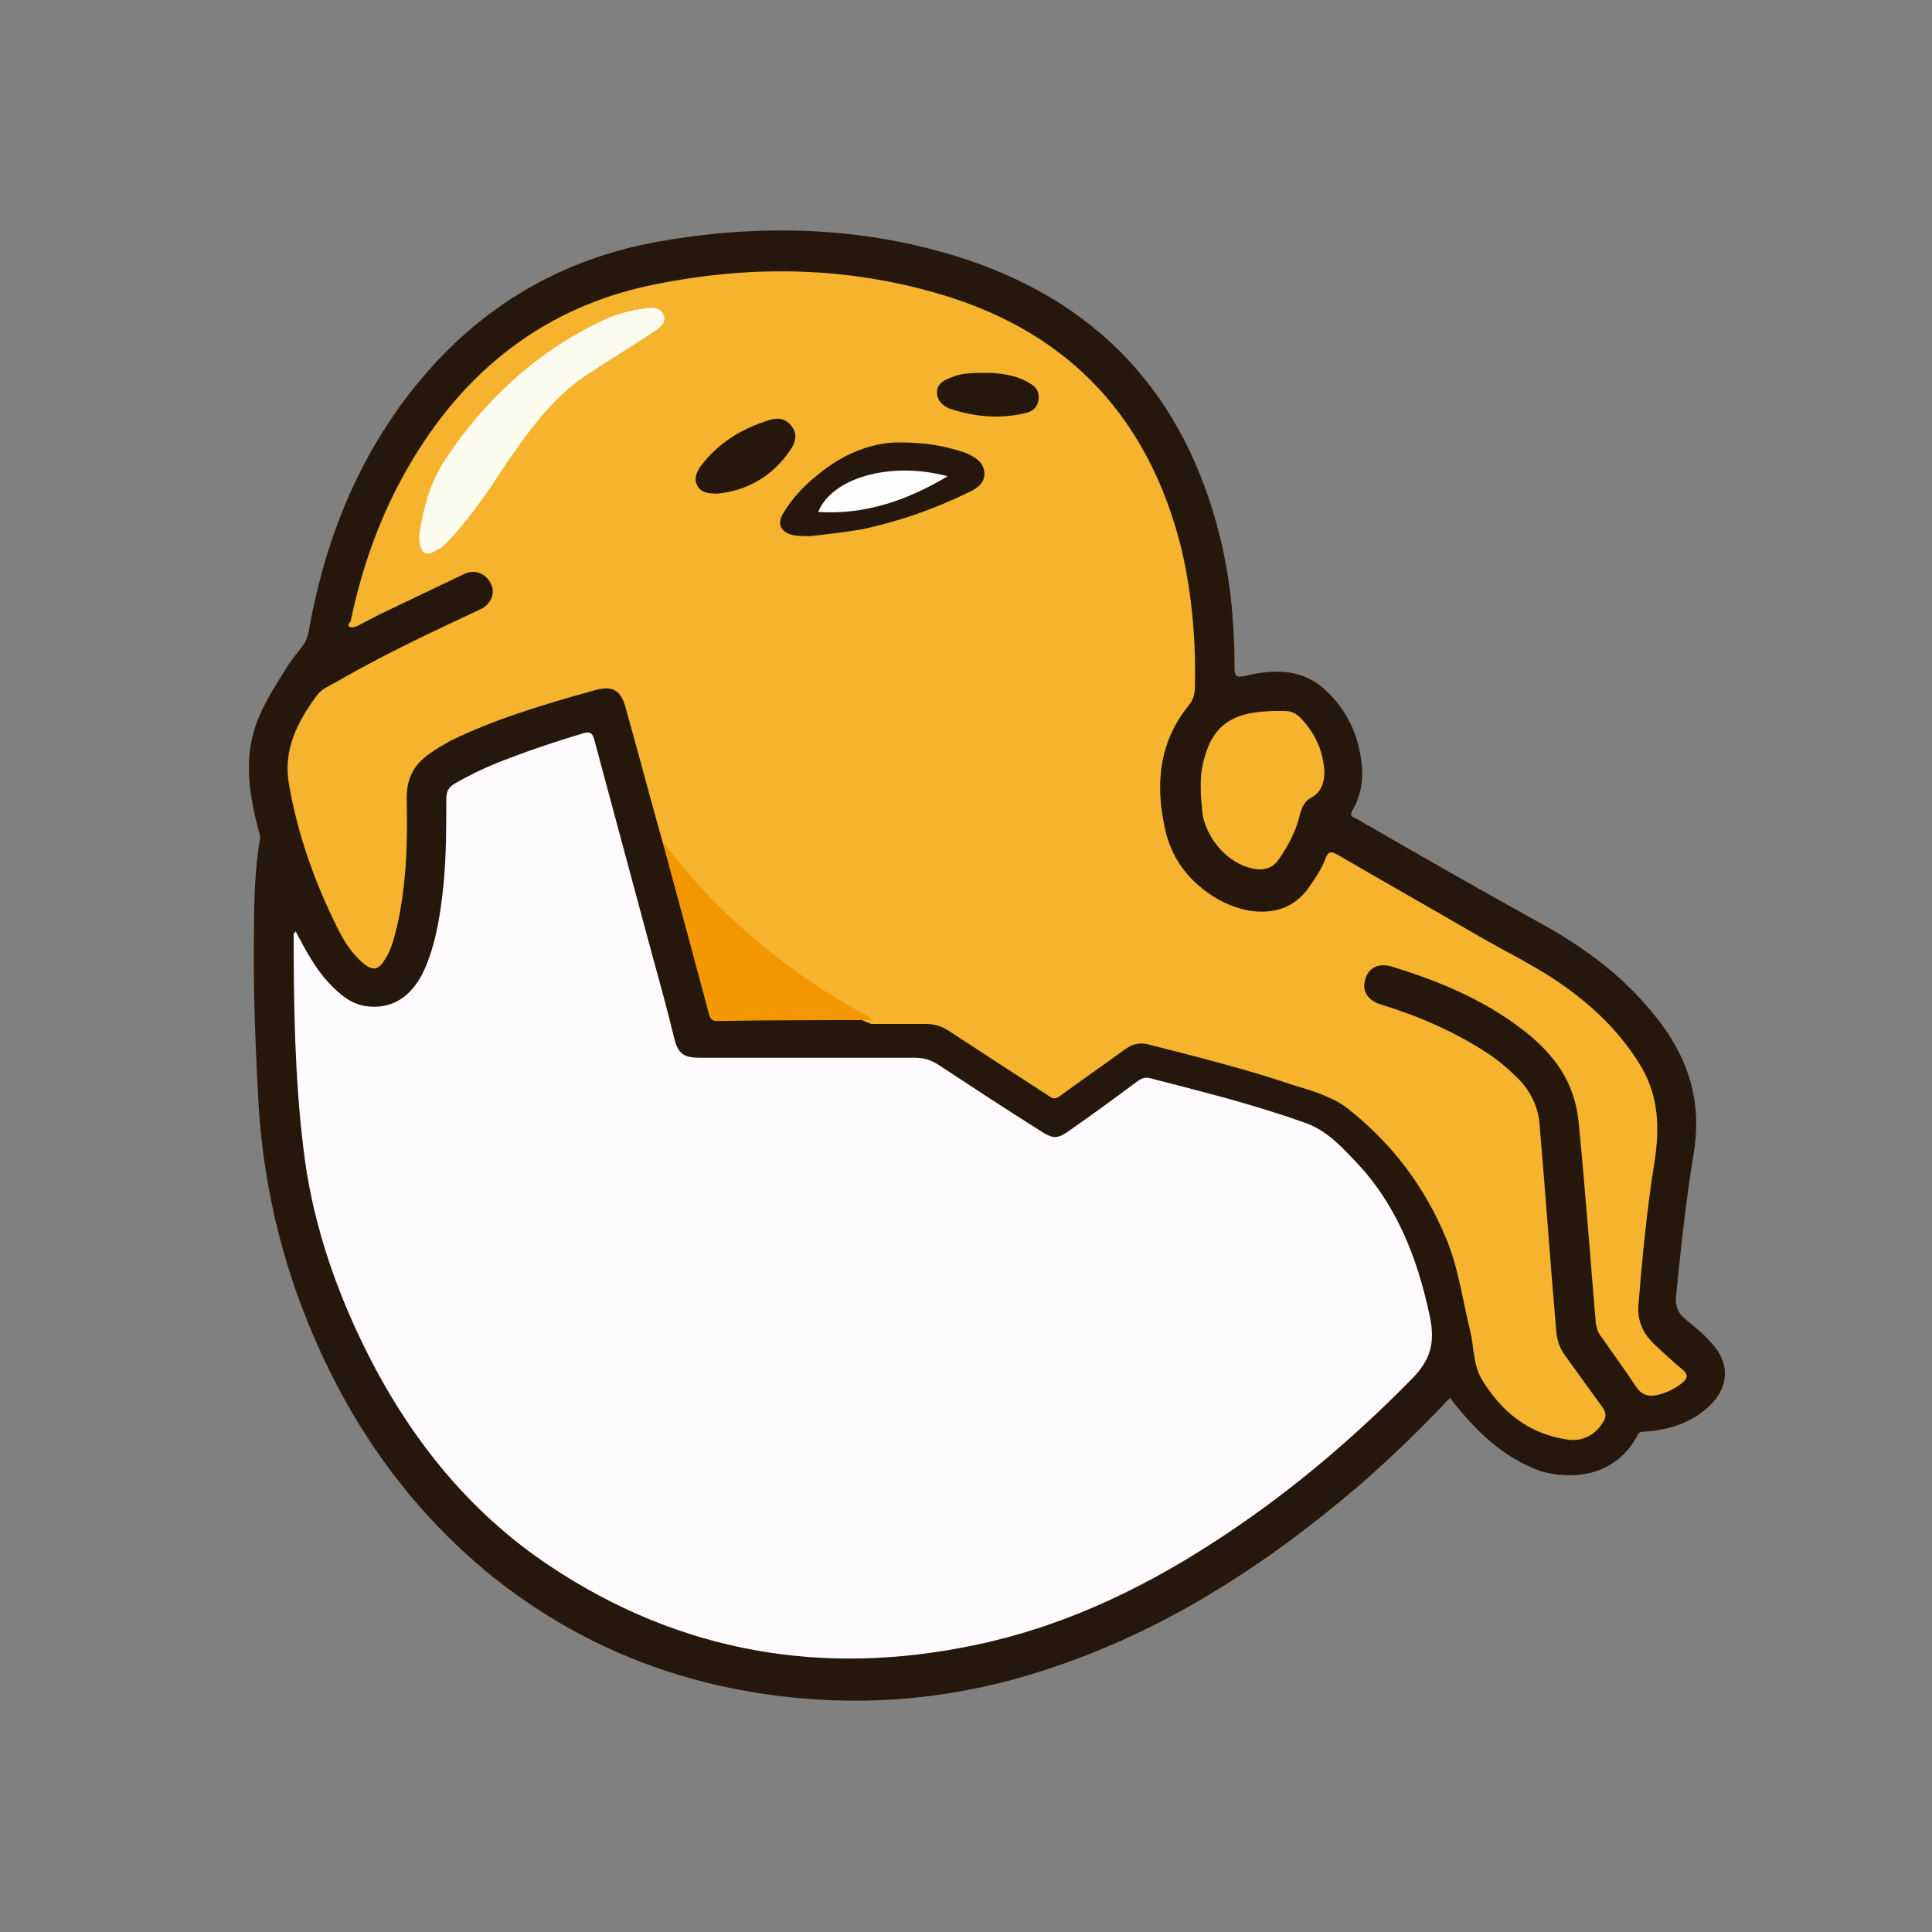 <?xml version="1.0" encoding="utf-8"?>
<!-- Generator: Adobe Illustrator 25.4.1, SVG Export Plug-In . SVG Version: 6.00 Build 0)  -->
<svg version="1.1" id="Capa_1" xmlns="http://www.w3.org/2000/svg" xmlns:xlink="http://www.w3.org/1999/xlink" x="0px" y="0px"
	 viewBox="0 0 200 200" style="enable-background:new 0 0 200 200;" xml:space="preserve">
<rect x="0" y="0" width="200" height="200" fill="#808080" stroke="none"/>
<style type="text/css">
	.st0{fill:#FEFEFE;}
	.st1{fill:#25170B;}
	.st2{fill:#FEFBFE;}
	.st3{fill:#F5B32E;}
	.st4{fill:#F39700;}
	.st5{fill:#FBFBEE;}
	.st6{fill:#FDFEFD;}
</style>
<g>
	<g>
		
		<path class="st1" d="M150.1,144.7c-2.9,3.1-6,6.1-9.2,8.9c-9.8,8.4-20.4,15.3-32.8,19.3c-8.9,2.9-17.9,3.8-27.2,2.7
			c-11.6-1.4-21.9-5.7-30.9-13.2c-7.8-6.6-13.5-14.7-17.5-24c-3.5-8.1-5.4-16.5-5.8-25.3c-0.3-5.7-0.5-11.3-0.4-17
			c0-3.1,0.1-6.2,0.6-9.2c0.1-0.4-0.1-0.8-0.2-1.2c-0.8-3.1-1.3-6.2-0.6-9.3c0.6-2.6,2-4.8,3.4-7c0.5-0.9,1.2-1.7,1.8-2.5
			c0.4-0.5,0.6-1.1,0.7-1.8c1.7-9.4,5.2-18.1,11.3-25.5c6.5-7.9,14.8-12.8,24.9-14.6c10.3-1.8,20.6-1.6,30.7,1.5
			c14.6,4.5,23.7,14.2,27.4,29.1c1.1,4.5,1.5,9,1.5,13.6c0,0.9,0.3,0.9,1,0.8c2.8-0.7,5.6-0.8,7.9,1c2.2,1.8,3.6,4.2,4.1,7
			c0.4,2.1,0.3,4-0.8,5.9c-0.4,0.7,0.2,0.7,0.5,0.9c6.4,3.7,12.7,7.3,19.2,10.9c4.7,2.6,8.9,5.8,12.2,10.2c3.1,4.1,4.3,8.6,3.4,13.7
			c-0.8,4.8-1.3,9.7-1.8,14.6c-0.1,1,0.2,1.7,0.9,2.3c1.1,0.9,2.2,1.8,3.1,2.9c1.5,1.9,1.4,4-0.2,5.8c-1.9,2-4.3,2.8-7,3
			c-0.4,0-0.6,0-0.8,0.4c-2,3.8-6,4.8-10,3.7C155.6,150.9,152.7,148.1,150.1,144.7z"/>
		<path class="st2" d="M30.6,96.4c1,1.9,2,3.8,3.4,5.3c1.2,1.3,2.5,2.4,4.3,2.5c2.6,0.2,4.6-1.3,5.8-4.2c1.1-2.7,1.5-5.5,1.8-8.3
			c0.3-3,0.3-6,0.3-9c0-0.7,0.2-1.2,0.9-1.6c1.4-0.8,2.8-1.5,4.3-2.1c3-1.2,6-2.2,9-3.1c0.7-0.2,0.9,0,1.1,0.6c2,7.4,4,14.9,6,22.3
			c0.8,2.9,1.6,5.8,2.3,8.7c0.4,1.6,1,2,2.7,2c7.4,0,14.8,0,22.2,0c0.9,0,1.6,0.2,2.4,0.7c3.5,2.3,7,4.6,10.5,6.8
			c1.5,1,1.9,0.9,3.3-0.1c2.3-1.6,4.6-3.3,6.9-5c0.4-0.3,0.8-0.4,1.2-0.3c5.4,1.4,10.7,2.7,16,4.6c2.1,0.7,3.6,2.2,5.1,3.8
			c4.4,4.5,6.6,10.1,7.9,16.2c0.6,2.8,0.1,4.6-1.9,6.6c-6.4,6.5-13.3,12.3-21,17.2c-7.5,4.8-15.5,8.5-24.2,10.3
			c-15.7,3.3-30.5,0.8-44-8.2c-8.7-5.8-14.9-13.8-19.4-23.1c-3.1-6.4-5.3-13.2-6.1-20.2c-0.9-7.4-1-14.8-1-22.3
			C30.5,96.7,30.5,96.6,30.6,96.4z"/>
		<path class="st3" d="M68.6,87.2c-1.3-4.6-2.5-9.2-3.8-13.8c-0.5-2-1.4-2.5-3.4-1.9c-5,1.4-10.1,2.9-14.8,5.2
			c-0.7,0.4-1.4,0.8-2.1,1.3c-1.6,1.1-2.4,2.5-2.4,4.6c0.1,4.5,0,8.9-1,13.3c-0.3,1.2-0.6,2.5-1.3,3.5c-0.6,1-1.2,1.1-2.1,0.4
			c-1.2-1-2-2.2-2.7-3.6c-2.4-4.8-4.2-9.8-5.1-15.1c-0.6-3.5,0.9-6.4,2.9-9.1c0.5-0.7,1.3-1,2-1.4c4.5-2.6,9.1-4.8,13.8-7
			c0.4-0.2,0.9-0.4,1.3-0.6c1-0.6,1.4-1.7,0.9-2.6c-0.5-1-1.6-1.5-2.7-1c-2.9,1.4-5.9,2.8-8.8,4.2c-0.8,0.4-1.5,0.8-2.3,1.2
			c-0.3,0.1-0.5,0.2-0.8,0.1c-0.3-0.2,0-0.4,0.1-0.6c1.4-6.7,3.8-12.9,7.6-18.6c5.8-8.7,13.8-14.3,24.1-16.3c10-2,20-1.8,29.8,1.2
			c13.1,4,21.2,12.9,24.5,26.2c1.1,4.7,1.5,9.5,1.4,14.3c0,0.8-0.2,1.4-0.7,2c-2.9,3.6-3.4,7.8-2.5,12.2c0.6,3.4,2.5,6,5.6,7.8
			c1.1,0.6,2.2,1,3.4,1.2c2.4,0.3,4.4-0.3,5.9-2.3c0.7-1,1.4-2,1.8-3.1c0.3-0.8,0.6-0.8,1.3-0.4c4.8,2.8,9.6,5.5,14.4,8.3
			c3.1,1.8,6.3,3.3,9.2,5.4c3.2,2.3,5.9,5,7.9,8.4c1.7,3,1.8,6.2,1.3,9.5c-0.8,5-1.3,10.1-1.7,15.1c-0.1,1.7,0.6,3,1.8,4.1
			c0.9,0.8,1.8,1.7,2.8,2.5c0.6,0.5,0.5,0.9-0.1,1.4c-0.8,0.6-1.6,1-2.5,1.2c-0.8,0.2-1.6,0.1-2.2-0.8c-1.2-1.8-2.5-3.6-3.7-5.3
			c-0.3-0.4-0.4-0.8-0.5-1.3c-0.6-7-1.1-14-1.8-21c-0.4-3.7-2.2-6.4-4.9-8.7c-4.2-3.5-9.1-5.6-14.3-7.2c-1.5-0.5-2.6,0.1-2.9,1.4
			c-0.3,1.1,0.3,2.1,1.7,2.5c3.9,1.2,7.6,2.8,11.1,5.1c1.2,0.8,2.2,1.7,3.2,2.7c1.3,1.4,2,3,2.1,4.9c0.6,7,1.1,14.1,1.7,21.1
			c0.1,0.9,0.3,1.7,0.9,2.5c1.3,1.8,2.6,3.6,3.9,5.4c0.4,0.6,0.4,1,0,1.6c-0.8,1.3-2.2,2-3.8,1.7c-3.9-0.6-6.7-2.9-8.7-6.2
			c-0.9-1.5-0.8-3.3-1.2-5c-0.8-3.2-1.2-6.5-2.5-9.6c-2.2-5.3-5.5-9.7-10-13.3c-1.6-1.3-3.6-1.9-5.6-2.5c-5-1.7-10.2-3-15.3-4.3
			c-0.9-0.2-1.6,0-2.3,0.5c-2.2,1.6-4.5,3.2-6.7,4.8c-0.5,0.4-0.8,0.4-1.3,0c-3.4-2.2-6.8-4.4-10.3-6.7c-0.8-0.5-1.5-0.7-2.4-0.7
			c-1.9,0-3.7,0-5.6,0c-3-1.1-5.5-3-8.1-4.8c-3.4-2.4-6.5-5.1-9.4-8.1C71.4,90.9,69.7,89.3,68.6,87.2z"/>
		<path class="st3" d="M124.3,81.5c0-0.6,0-1.2,0.1-1.8c0.9-5,3.4-6.2,8.6-6.1c0.8,0,1.4,0.4,1.9,1c1.3,1.5,2.1,3.2,2.2,5.3
			c0,1.1-0.3,2.1-1.4,2.7c-0.6,0.3-0.9,0.9-1.1,1.6c-0.4,1.8-1.3,3.5-2.4,5c-0.5,0.6-1.1,0.8-1.9,0.8c-2.7-0.2-5.2-2.7-5.8-5.6
			C124.4,83.4,124.3,82.5,124.3,81.5z"/>
		<path class="st4" d="M68.6,87.2c2,2.4,3.9,4.8,6.2,7c4.5,4.3,9.4,8,14.9,10.9c0.2,0.1,0.4,0.3,0.7,0.5c-5.4,0-10.8,0-16.2,0.1
			c-0.5,0-0.7-0.3-0.8-0.7C71.8,99,70.2,93.1,68.6,87.2z"/>
		<path class="st5" d="M43.4,55.4c0.4-2.7,1.1-5.5,2.8-8c4-6,9.2-10.8,15.7-14c1.6-0.8,3.3-1.3,5.1-1.5c0.7-0.1,1.4,0,1.7,0.7
			c0.3,0.8-0.3,1.2-0.8,1.6c-2.4,1.6-4.9,3.1-7.3,4.7c-3.4,2.3-5.7,5.5-8,8.8c-1.9,2.9-3.8,5.8-6.2,8.3c-0.3,0.4-0.7,0.7-1.1,0.9
			c-0.4,0.2-0.9,0.6-1.4,0.3C43.6,56.9,43.4,56.5,43.4,55.4z"/>
		<path class="st1" d="M93,45.8c3,0,4.9,0.4,6.7,1c0.1,0,0.2,0.1,0.3,0.1c0.9,0.4,1.8,0.9,1.9,2c0.1,1.1-0.8,1.7-1.7,2.1
			c-3.5,1.7-7.2,3-11,3.8c-1.8,0.3-3.5,0.5-5.3,0.7c-0.6,0-1.2,0-1.8-0.1c-1.3-0.3-1.7-1.2-1-2.3c0.9-1.5,2.1-2.8,3.5-3.9
			C87.3,46.9,90.4,45.8,93,45.8z"/>
		<path class="st1" d="M74.3,51.1c-1,0-1.7-0.1-2.1-0.8c-0.4-0.7-0.1-1.4,0.3-2c1.8-2.4,4.2-3.9,7.1-4.8c0.9-0.3,1.8-0.2,2.4,0.7
			c0.6,0.8,0.3,1.7-0.2,2.4C80,49.3,77.3,50.8,74.3,51.1z"/>
		<path class="st1" d="M102.1,38.6c0.9,0,1.9,0.1,3,0.4c0.6,0.2,1.1,0.4,1.7,0.8c0.6,0.4,0.8,0.9,0.7,1.6c-0.1,0.7-0.5,1.1-1.1,1.3
			c-2.7,0.7-5.4,0.5-8.1-0.4C97.6,42,97,41.5,97,40.6c0-0.8,0.6-1.2,1.4-1.5C99.5,38.6,100.7,38.6,102.1,38.6z"/>
		<path class="st6" d="M98.1,49.3c-4.2,2.5-8.5,4-13.4,3.7C86.1,49.5,92.1,47.7,98.1,49.3z"/>
	</g>
</g>
</svg>
